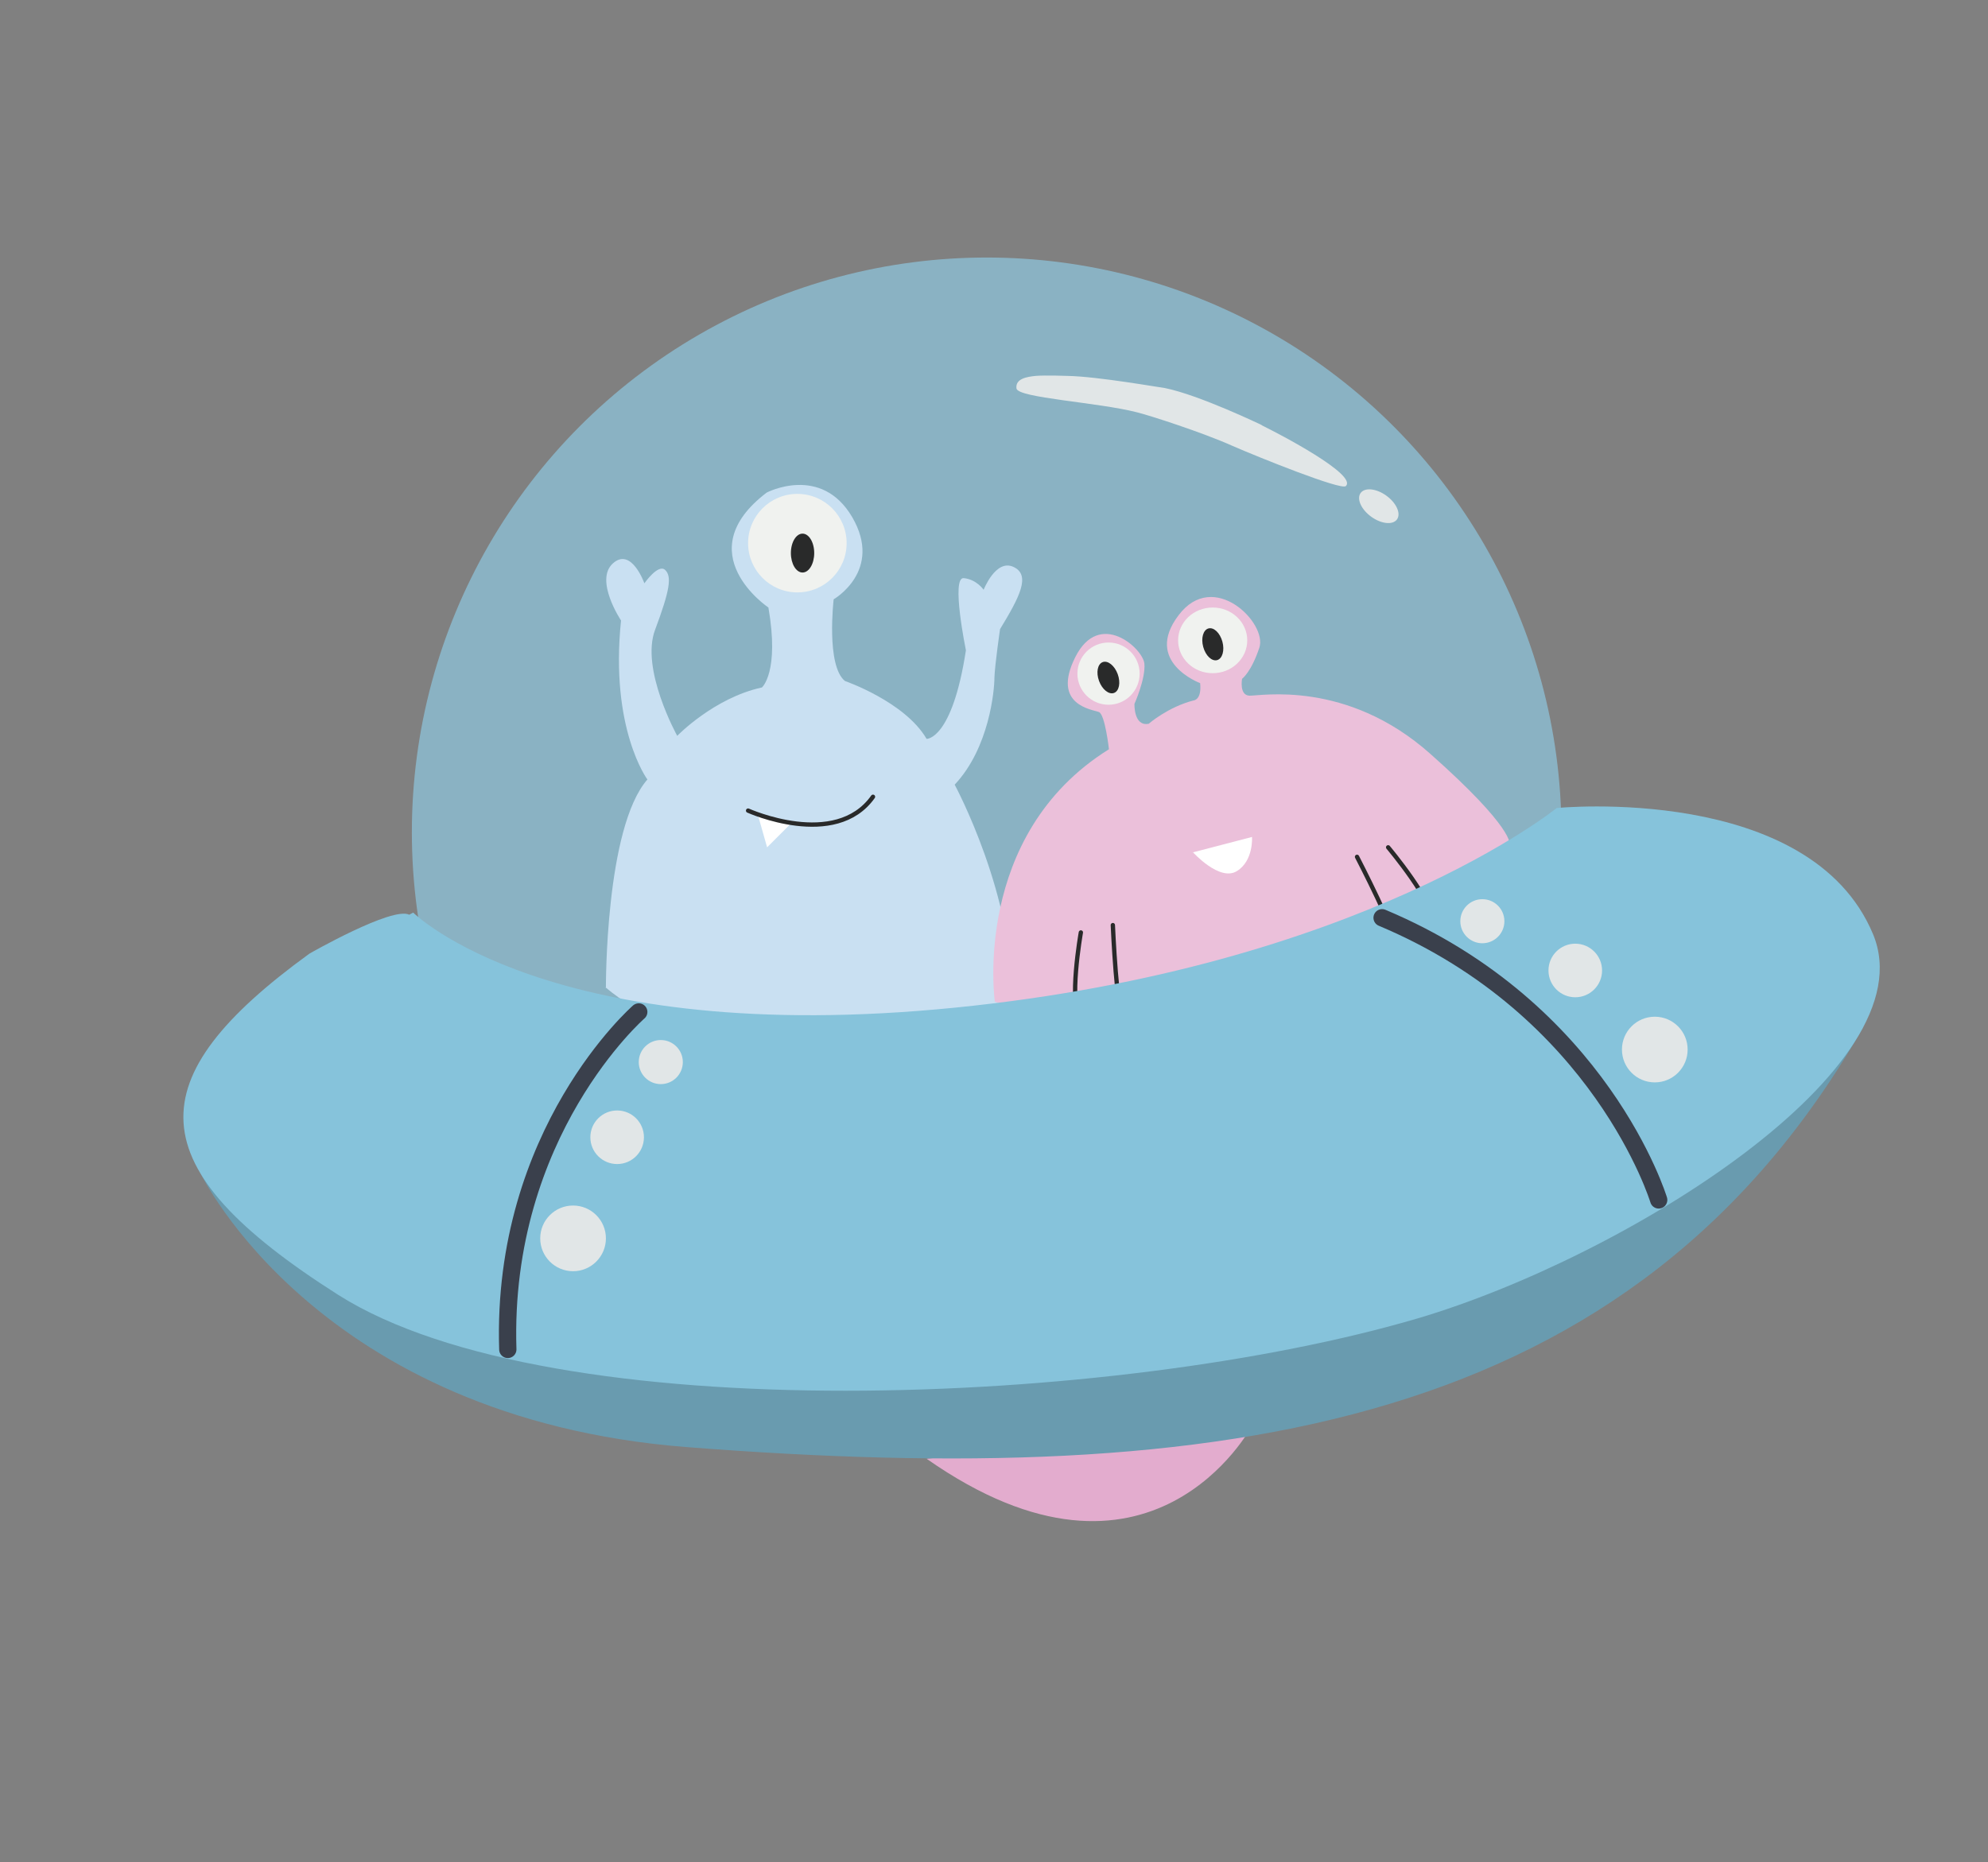 <?xml version="1.0" encoding="UTF-8"?>
<svg id="Layer_1" data-name="Layer 1" xmlns="http://www.w3.org/2000/svg" version="1.1" viewBox="0 0 460 431">
  <rect x="0" y="0" width="460" height="431" fill="#808080" stroke="none"/>
  <defs>
    <style>
      .cls-1 {
        fill: #f0f2ef;
      }

      .cls-1, .cls-2, .cls-3, .cls-4, .cls-5, .cls-6, .cls-7, .cls-8, .cls-9, .cls-10 {
        stroke-width: 0px;
      }

      .cls-2 {
        fill: #e3acce;
      }

      .cls-3 {
        fill: #c9e0f2;
      }

      .cls-4 {
        fill: #699baf;
      }

      .cls-5 {
        fill: #8ab2c3;
      }

      .cls-11 {
        stroke: #292a2a;
      }

      .cls-11, .cls-12 {
        fill: none;
        stroke-linecap: round;
        stroke-miterlimit: 10;
      }

      .cls-6 {
        fill: #86c3db;
      }

      .cls-7 {
        fill: #292a2a;
      }

      .cls-12 {
        stroke: #3a404c;
        stroke-width: 4px;
      }

      .cls-8 {
        fill: #ebc0da;
      }

      .cls-9 {
        fill: #fff;
      }

      .cls-10 {
        fill: #e1e6e7;
      }
    </style>
  </defs>
  <circle class="cls-5" cx="228.3" cy="192.6" r="133"/>
  <g>
    <path class="cls-3" d="M140.2,228.7s-.2-37.1,9.6-48.3c0,0-8.7-11.7-6.1-36.8,0,0-6.2-9.3-1.9-13.2,4.3-3.9,7.3,4.6,7.3,4.6,0,0,3.2-4.6,4.8-3.1,1.6,1.5,1.1,4.7-2.3,13.8-3.5,9.1,5.1,24.6,5.1,24.6,0,0,8.5-8.8,19.6-11.2,0,0,4.1-3.5,1.5-18.5,0,0-18.8-12.6-.4-26.6,0,0,12.6-6.6,19.8,5.7,7.2,12.4-4.3,19-4.3,19,0,0-1.8,15.3,2.6,18.9,0,0,13.9,4.8,18.9,13.4,0,0,5.9.3,9.1-20.5,0,0-3.5-17-.5-16.7s4.6,2.7,4.6,2.7c0,0,2.8-7.2,6.9-5.3,4.1,1.9,1.4,7-3.1,14.4,0,0-1.2,8.2-1.3,11.2,0,3-1.2,16.3-9.2,24.8,0,0,14.1,26.1,13.2,50.7,0,0-62.5,22.8-94-3.8Z"/>
    <circle class="cls-1" cx="184.5" cy="125.7" r="11.4"/>
    <ellipse class="cls-7" cx="185.7" cy="128" rx="2.7" ry="4.5"/>
    <polygon class="cls-9" points="175.4 188.7 177.5 196.1 183.1 190.5 175.4 188.7"/>
    <path class="cls-11" d="M173.1,187.6s20.2,9.1,28.9-3.2"/>
  </g>
  <g>
    <path class="cls-8" d="M230.2,231.9s-5.5-38.6,26.4-58.5c0,0-.9-8-2.3-8.6-1.4-.6-11.1-1.5-5.5-12.7,5.6-11.2,15.7-2,16,1.5.3,3.5-2.3,9.3-2.3,9.3,0,0-.2,5.3,3.3,4.6,0,0,4.5-3.9,10.4-5.4,0,0,1.9-.1,1.5-4,0,0-13.2-4.9-5-15.7,8.1-10.8,20.6,1.8,18.7,7.5-1.9,5.7-4,7.2-4,7.2,0,0-.7,3.8,1.7,3.9s22.5-3.8,41.9,13.5c19.5,17.3,18.3,20.9,18.3,20.9,0,0-55.5,56.3-119.2,36.4Z"/>
    <circle class="cls-1" cx="256.5" cy="155.9" r="7.2"/>
    <ellipse class="cls-1" cx="280.6" cy="148.2" rx="8" ry="7.6"/>
    <ellipse class="cls-7" cx="256.5" cy="156.8" rx="2.3" ry="3.8" transform="translate(-38.3 97.7) rotate(-20.1)"/>
    <ellipse class="cls-7" cx="280.6" cy="149.3" rx="2.3" ry="3.8" transform="translate(-29.3 78.6) rotate(-15.2)"/>
    <path class="cls-9" d="M275.9,197.3l13.8-3.6s.4,5.5-3.5,7.9c-4,2.5-10.2-4.4-10.2-4.4Z"/>
    <path class="cls-11" d="M250.1,215.8s-3,17,0,19.9"/>
    <path class="cls-11" d="M257.5,214.1s.9,21.3,2.6,22"/>
    <path class="cls-11" d="M321.2,196.1s11.1,13.2,10,17.2"/>
    <path class="cls-11" d="M314,198.3s9.8,18.9,8.7,20.3"/>
  </g>
  <path class="cls-2" d="M214.4,337.6l75.2-7.5s-23.3,43.9-75.2,7.5Z"/>
  <g>
    <path class="cls-10" d="M292,98.4s-14.5-7-22.5-8.6h0c-.4,0-15.6-2.7-22.5-2.8,0,0-5.1-.2-7.4,0-1.9.2-4.7.6-4.4,2.9.3,2.2,18.8,3.2,27.8,5.5,2.9.7,15.3,4.7,22.2,7.8,6.2,2.7,25.1,10.3,26.2,9.3,2.8-2.6-15.4-12.1-19.5-14.1Z"/>
    <ellipse class="cls-10" cx="319" cy="117.1" rx="3" ry="5.2" transform="translate(36.8 306.4) rotate(-54)"/>
  </g>
  <path class="cls-4" d="M46.5,271.7s27,56.5,112.3,63.2c124.6,9.7,219.2-4.1,272.4-97.3,0,0-81.9,79.9-188.3,78.4-106.3-1.5-147.8-14.7-196.4-44.3Z"/>
  <path class="cls-6" d="M95.6,211.2s31.5,31.4,125.4,22c93.9-9.4,139.2-46.2,139.2-46.2,0,0,58.6-5.8,73.2,29.2,12.9,31-57.4,74.7-105.3,88.9-69.6,20.5-200.2,26-249.8-5.4-46.8-29.7-46.5-50.1-6.7-79,0,0,19.2-11,23.1-9"/>
  <path class="cls-12" d="M147.8,234.2s-31.9,27.8-30.3,78.1"/>
  <path class="cls-12" d="M383.8,277.7s-13.3-44-64-65.3"/>
  <circle class="cls-10" cx="343" cy="213.2" r="5.1"/>
  <circle class="cls-10" cx="152.9" cy="245.8" r="5.1"/>
  <circle class="cls-10" cx="364.5" cy="224.6" r="6.2"/>
  <circle class="cls-10" cx="142.8" cy="263.2" r="6.2"/>
  <circle class="cls-10" cx="382.9" cy="242.9" r="7.6"/>
  <circle class="cls-10" cx="132.6" cy="286.6" r="7.6"/>
</svg>